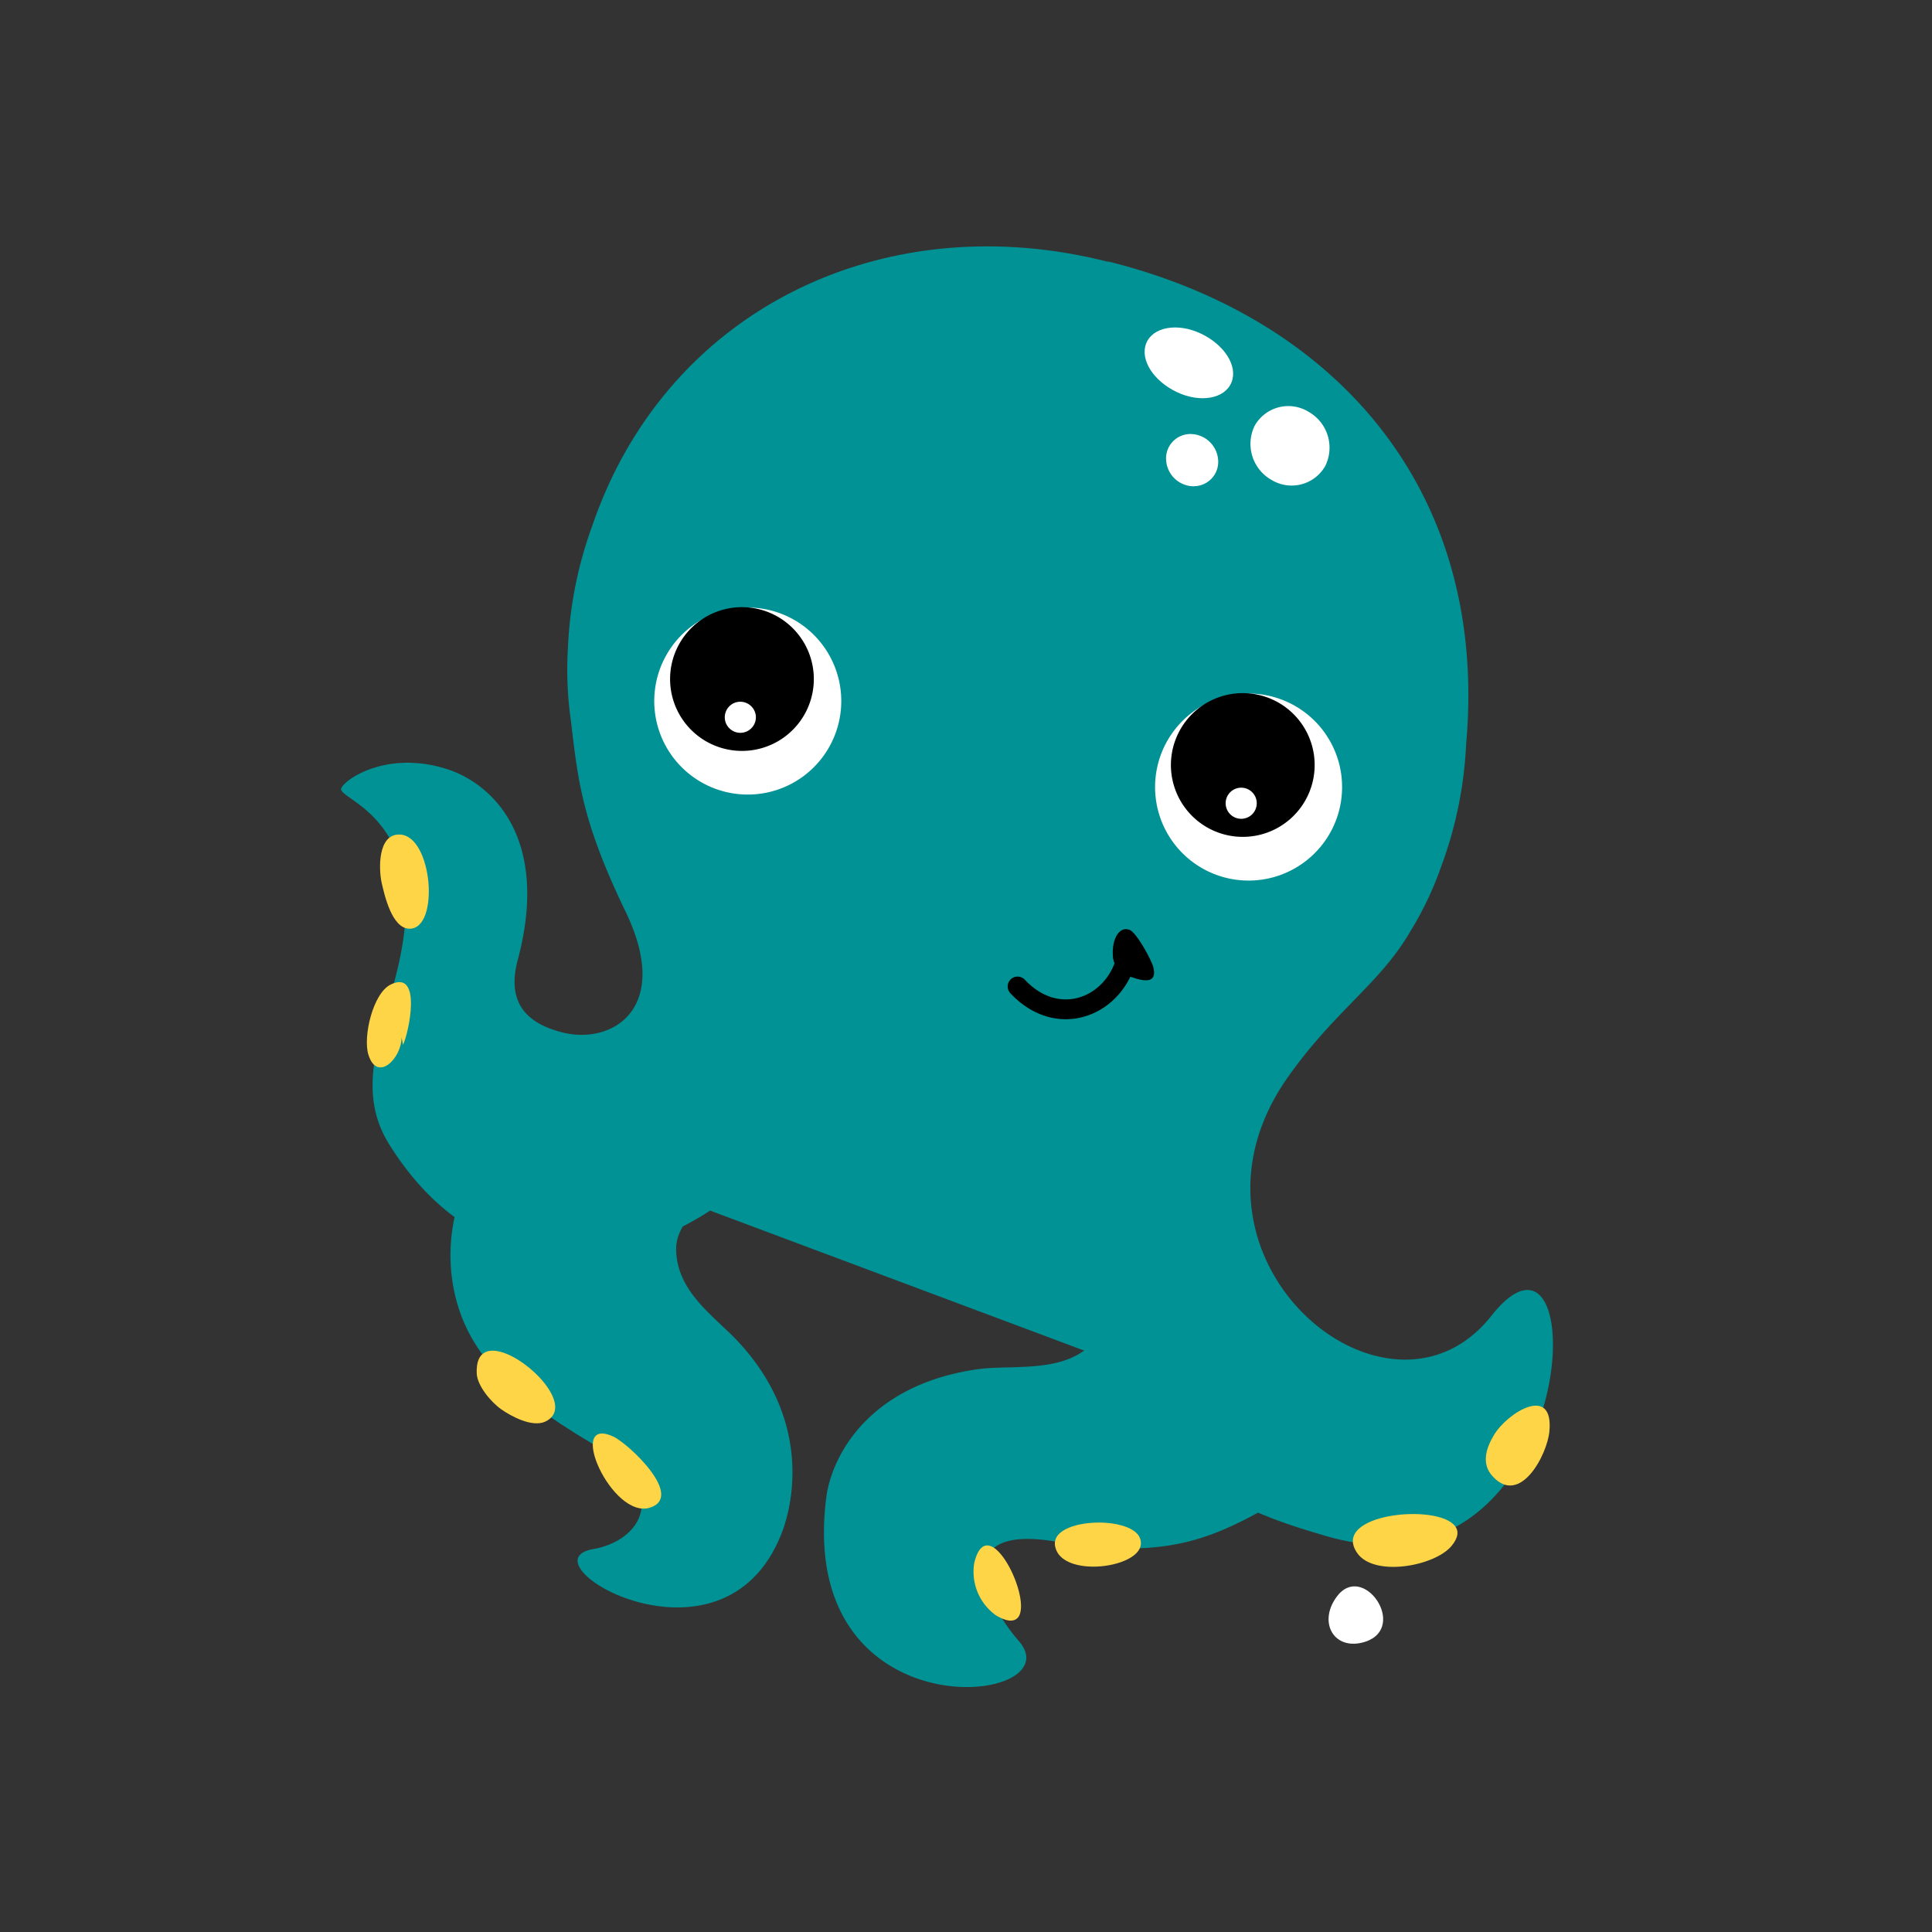 <svg id="Layer_1" data-name="Layer 1" xmlns="http://www.w3.org/2000/svg" width="7.06cm" height="7.06cm" viewBox="0 0 200 200"><rect x="0" y="0" width="200" height="200" fill="#333333" stroke="none"/><defs><style>.cls-1{fill:#fff;}.cls-2{fill:#009294;}.cls-3{fill:none;stroke:#000;stroke-linecap:round;stroke-linejoin:round;stroke-width:2.05px;}.cls-4{fill:#fed547;}</style></defs><title>octopus_c_04</title><path class="cls-1" d="M141.37,169.94c4.42-1.51-.29-8.33-3-4.64C136.38,168,138.16,171,141.37,169.94Z"/><path class="cls-2" d="M113.35,140.23c6.52,13.67,17.54,16.89,23.79,18.74,26.66,7.92,28.18-36.59,17.23-22.74-10.75,13.59-34.1-6.08-21.1-24.65,4.92-7,9.57-9.7,12.76-15.22a34.19,34.19,0,0,0,3.15-6.63,41.68,41.68,0,0,0,2.59-12.65v0c2.39-26.63-13.86-44.24-37-50l-.08,0-.08,0C91.54,21.24,69,31.94,61.31,54.43v0a42,42,0,0,0-2.52,12.68,37,37,0,0,0,.31,7.49c.76,6.52,1.22,10.55,5.69,19.84,4.78,9.95-1.4,13.72-6.52,12.45-3.26-.82-6-2.69-4.65-7.6C57,86.48,50.71,81,46.22,79.6c-6.09-1.92-10.47,1-10.89,2S41.71,84,42,93.15c.29,9.86-6.52,17.63-1.7,25.33,9.3,14.85,23.67,13.09,33.21,6.84"/><path class="cls-1" d="M118.66,35.53c.68-1.68,3.21-2.15,5.65-1s3.86,3.37,3.17,5.06-3.22,2.15-5.65,1-3.85-3.37-3.17-5.06"/><path class="cls-1" d="M123.6,50.34a2.88,2.88,0,0,1-2.88-2.66,2.52,2.52,0,0,1,2.49-2.75,2.89,2.89,0,0,1,2.89,2.66,2.52,2.52,0,0,1-2.5,2.74"/><path class="cls-1" d="M137.19,48.24a4,4,0,0,1-5.53,1.46,4.28,4.28,0,0,1-1.77-5.64,4,4,0,0,1,5.54-1.45,4.27,4.27,0,0,1,1.76,5.63"/><path d="M116.91,96.24c.74.27,2.34,3.2,2.5,3.95.43,2-1.61,1.21-3,.7-2-.77-1.33-5.3.49-4.64"/><path class="cls-3" d="M116.26,99.11a2.51,2.51,0,0,0,.44-.3c-1,5.2-7,7.94-11.36,3.31"/><path class="cls-1" d="M71.52,64.89a9.68,9.68,0,1,0,13.56,1.78,9.68,9.68,0,0,0-13.56-1.78"/><path d="M80.29,63.72a7.44,7.44,0,1,0,3.09,10.06,7.44,7.44,0,0,0-3.09-10.06"/><path class="cls-1" d="M76.29,72.68a1.61,1.61,0,1,0,1.92,1.22,1.62,1.62,0,0,0-1.92-1.22"/><path class="cls-1" d="M123.37,73.79a9.68,9.68,0,1,0,13.56,1.79,9.68,9.68,0,0,0-13.56-1.79"/><path d="M132.14,72.62a7.44,7.44,0,1,0,3.09,10.05,7.44,7.44,0,0,0-3.09-10.05"/><path class="cls-1" d="M128.14,81.58a1.61,1.61,0,1,0,1.92,1.22,1.61,1.61,0,0,0-1.92-1.22"/><path class="cls-2" d="M96.88,127.24c8.81,3.77,19.53,7.32,16.71,11.2s-8.59,2.79-12.3,3.29c-11.36,1.58-15.21,9-15.76,13.32-3.1,24.69,25.73,21.48,19.94,14.83-3.67-4.22-7.1-12.13,3.78-10.3s15.68-.07,21.53-3.29c6.81-3.76,5.94-9.9,2.29-15.73a68.2,68.2,0,0,0-5.84-8.45,43,43,0,0,0-7.76-6.88c-2.35-1.67-6.23-5.18-9-4.85-3.19.38-7.17,3-10.17,4.26C98.55,125.35,98,125.4,96.88,127.24Z"/><path class="cls-2" d="M71,104.75c-12.4,1.49-26.88,14.85-24,28.84,1.29,6.23,5.45,10.59,14.17,15.77s5,10.21.23,11c-7.5,1.32,13.31,13.77,19.45-1.47,1.46-3.63,2.91-12.13-4.43-20-2.4-2.58-6.36-5.1-6.43-9.55s8-10.11,20.63-6.89"/><path class="cls-4" d="M160.39,148.2c.48-4.94-4.33-2-5.74.36-.83,1.37-1.32,3-.13,4.27C157.35,155.94,160.15,150.63,160.39,148.2Z"/><path class="cls-4" d="M150.64,158c-1.77-2.42-12.93-1.31-10.15,2.76,1.73,2.52,8,1.39,9.77-.72C151,159.15,151,158.48,150.64,158Z"/><path class="cls-4" d="M42.38,96.14c3.17.06,2.41-9.65-1-9.75-2.3-.07-2.18,3.6-1.87,5C39.81,92.69,40.57,96.11,42.38,96.14Z"/><path class="cls-4" d="M41.72,108.16c.62-1.29,2-7.85-1.28-6.24-1.85.92-2.87,5.4-2.31,7.24.9,2.95,3.45.41,3.44-1.78"/><path class="cls-4" d="M109.59,158.84a1.36,1.36,0,0,0-.37,1.19c.62,3.66,10.22,2.16,8.73-.92C117,157.21,111.17,157.13,109.59,158.84Z"/><path class="cls-4" d="M63.46,148.7c-4.94-2.23-.11,8.63,3.83,7.37C70.92,154.91,65,149.38,63.46,148.7Z"/><path class="cls-4" d="M52.49,140.17c-1.74-.72-3.24-.45-3.14,2,.05,1.3,1.51,3,2.55,3.73s3.15,1.85,4.49,1.29C59.38,145.86,55.56,141.45,52.49,140.17Z"/><path class="cls-4" d="M105.4,167.42c1.5-1.95-3.15-11.29-4.54-5.65a5.55,5.55,0,0,0,2.24,5.45C104.31,167.93,105,167.89,105.4,167.42Z"/></svg>